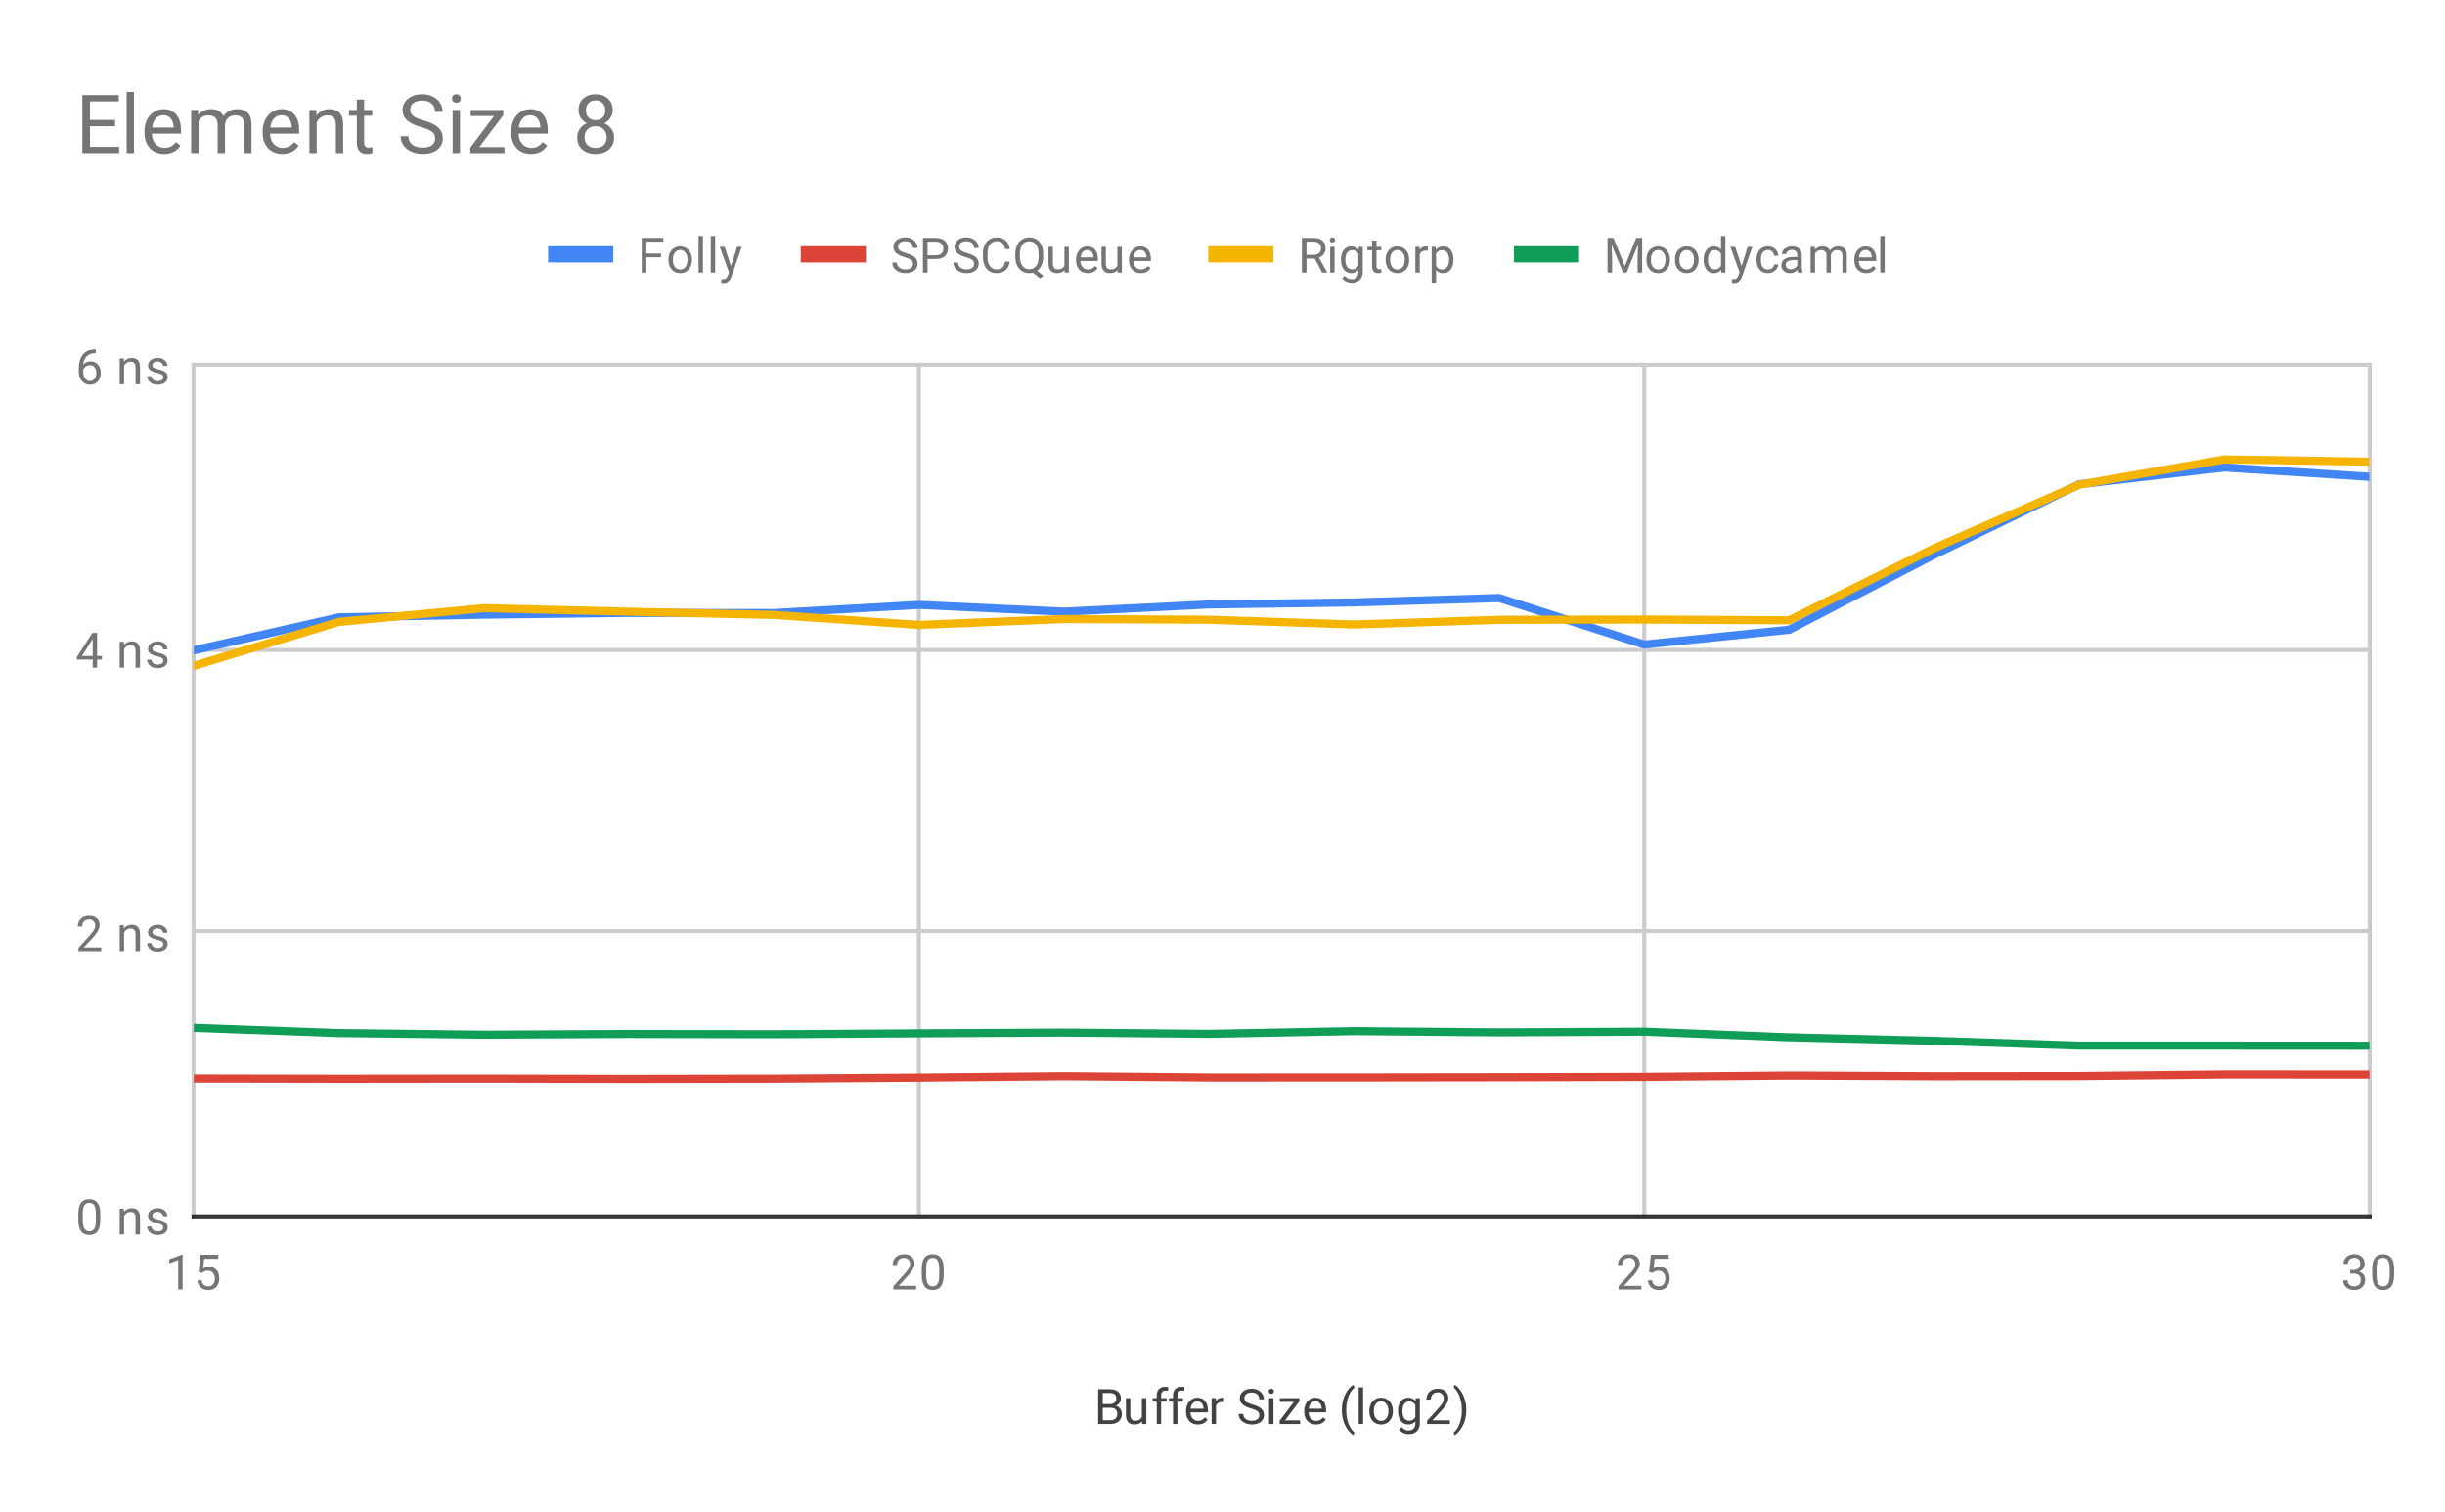 <svg version="1.1" viewBox="0.0 0.0 600.0 371.0" fill="none" stroke="none" stroke-linecap="square" stroke-miterlimit="10" width="600" height="371" xmlns:xlink="http://www.w3.org/1999/xlink" xmlns="http://www.w3.org/2000/svg"><path fill="#ffffff" d="M0 0L600.0 0L600.0 371.0L0 371.0L0 0Z" fill-rule="nonzero"/><path stroke="#cccccc" stroke-width="1.0" stroke-linecap="butt" d="M47.5 89.5L47.5 298.5" fill-rule="nonzero"/><path stroke="#cccccc" stroke-width="1.0" stroke-linecap="butt" d="M225.5 89.5L225.5 298.5" fill-rule="nonzero"/><path stroke="#cccccc" stroke-width="1.0" stroke-linecap="butt" d="M403.5 89.5L403.5 298.5" fill-rule="nonzero"/><path stroke="#cccccc" stroke-width="1.0" stroke-linecap="butt" d="M581.5 89.5L581.5 298.5" fill-rule="nonzero"/><path stroke="#333333" stroke-width="1.0" stroke-linecap="butt" d="M47.5 298.5L581.5 298.5" fill-rule="nonzero"/><path stroke="#cccccc" stroke-width="1.0" stroke-linecap="butt" d="M47.5 228.5L581.5 228.5" fill-rule="nonzero"/><path stroke="#cccccc" stroke-width="1.0" stroke-linecap="butt" d="M47.5 159.5L581.5 159.5" fill-rule="nonzero"/><path stroke="#cccccc" stroke-width="1.0" stroke-linecap="butt" d="M47.5 89.5L581.5 89.5" fill-rule="nonzero"/><clipPath id="id_0"><path d="M47.55 89.783L581.45 89.783L581.45 298.45L47.55 298.45L47.55 89.783Z" clip-rule="nonzero"/></clipPath><path stroke="#4285f4" stroke-width="2.0" stroke-linecap="butt" clip-path="url(#id_0)" d="M47.55 159.584L83.143 151.501L118.737 150.833L154.33 150.401L189.923 150.451L225.517 148.443L261.11 150.105L296.703 148.33L332.297 147.834L367.89 146.755L403.483 158.17L439.077 154.533L474.67 136.101L510.263 118.831L545.857 114.717L581.45 117.009" fill-rule="nonzero"/><path stroke="#db4437" stroke-width="2.0" stroke-linecap="butt" clip-path="url(#id_0)" d="M47.55 264.614L83.143 264.679L118.737 264.643L154.33 264.712L189.923 264.656L225.517 264.403L261.11 264.062L296.703 264.371L332.297 264.363L367.89 264.316L403.483 264.227L439.077 263.905L474.67 264.07L510.263 264.032L545.857 263.637L581.45 263.66" fill-rule="nonzero"/><path stroke="#f4b400" stroke-width="2.0" stroke-linecap="butt" clip-path="url(#id_0)" d="M47.55 163.387L83.143 152.619L118.737 149.245L154.33 150.115L189.923 150.898L225.517 153.36L261.11 151.908L296.703 152.077L332.297 153.253L367.89 152.098L403.483 152.037L439.077 152.213L474.67 134.513L510.263 118.94L545.857 112.738L581.45 113.296" fill-rule="nonzero"/><path stroke="#0f9d58" stroke-width="2.0" stroke-linecap="butt" clip-path="url(#id_0)" d="M47.55 252.195L83.143 253.485L118.737 253.889L154.33 253.708L189.923 253.776L225.517 253.55L261.11 253.363L296.703 253.679L332.297 253.008L367.89 253.314L403.483 253.141L439.077 254.534L474.67 255.406L510.263 256.591L545.857 256.589L581.45 256.611" fill-rule="nonzero"/><path fill="#000000" fill-opacity="0.0" clip-path="url(#id_0)" d="M50.55 159.584C50.55 161.241 49.207 162.584 47.55 162.584C45.893 162.584 44.55 161.241 44.55 159.584C44.55 157.927 45.893 156.584 47.55 156.584C49.207 156.584 50.55 157.927 50.55 159.584Z" fill-rule="nonzero"/><path fill="#000000" fill-opacity="0.0" clip-path="url(#id_0)" d="M86.143 151.501C86.143 153.158 84.8 154.501 83.143 154.501C81.486 154.501 80.143 153.158 80.143 151.501C80.143 149.845 81.486 148.501 83.143 148.501C84.8 148.501 86.143 149.845 86.143 151.501Z" fill-rule="nonzero"/><path fill="#000000" fill-opacity="0.0" clip-path="url(#id_0)" d="M121.737 150.833C121.737 152.49 120.394 153.833 118.737 153.833C117.08 153.833 115.737 152.49 115.737 150.833C115.737 149.176 117.08 147.833 118.737 147.833C120.394 147.833 121.737 149.176 121.737 150.833Z" fill-rule="nonzero"/><path fill="#000000" fill-opacity="0.0" clip-path="url(#id_0)" d="M157.33 150.401C157.33 152.058 155.987 153.401 154.33 153.401C152.673 153.401 151.33 152.058 151.33 150.401C151.33 148.744 152.673 147.401 154.33 147.401C155.987 147.401 157.33 148.744 157.33 150.401Z" fill-rule="nonzero"/><path fill="#000000" fill-opacity="0.0" clip-path="url(#id_0)" d="M192.923 150.451C192.923 152.108 191.58 153.451 189.923 153.451C188.266 153.451 186.923 152.108 186.923 150.451C186.923 148.794 188.266 147.451 189.923 147.451C191.58 147.451 192.923 148.794 192.923 150.451Z" fill-rule="nonzero"/><path fill="#000000" fill-opacity="0.0" clip-path="url(#id_0)" d="M228.517 148.443C228.517 150.1 227.174 151.443 225.517 151.443C223.86 151.443 222.517 150.1 222.517 148.443C222.517 146.786 223.86 145.443 225.517 145.443C227.174 145.443 228.517 146.786 228.517 148.443Z" fill-rule="nonzero"/><path fill="#000000" fill-opacity="0.0" clip-path="url(#id_0)" d="M264.11 150.105C264.11 151.762 262.767 153.105 261.11 153.105C259.453 153.105 258.11 151.762 258.11 150.105C258.11 148.449 259.453 147.105 261.11 147.105C262.767 147.105 264.11 148.449 264.11 150.105Z" fill-rule="nonzero"/><path fill="#000000" fill-opacity="0.0" clip-path="url(#id_0)" d="M299.703 148.33C299.703 149.987 298.36 151.33 296.703 151.33C295.046 151.33 293.703 149.987 293.703 148.33C293.703 146.673 295.046 145.33 296.703 145.33C298.36 145.33 299.703 146.673 299.703 148.33Z" fill-rule="nonzero"/><path fill="#000000" fill-opacity="0.0" clip-path="url(#id_0)" d="M335.297 147.834C335.297 149.491 333.954 150.834 332.297 150.834C330.64 150.834 329.297 149.491 329.297 147.834C329.297 146.177 330.64 144.834 332.297 144.834C333.954 144.834 335.297 146.177 335.297 147.834Z" fill-rule="nonzero"/><path fill="#000000" fill-opacity="0.0" clip-path="url(#id_0)" d="M370.89 146.755C370.89 148.412 369.547 149.755 367.89 149.755C366.233 149.755 364.89 148.412 364.89 146.755C364.89 145.098 366.233 143.755 367.89 143.755C369.547 143.755 370.89 145.098 370.89 146.755Z" fill-rule="nonzero"/><path fill="#000000" fill-opacity="0.0" clip-path="url(#id_0)" d="M406.483 158.17C406.483 159.827 405.14 161.17 403.483 161.17C401.826 161.17 400.483 159.827 400.483 158.17C400.483 156.513 401.826 155.17 403.483 155.17C405.14 155.17 406.483 156.513 406.483 158.17Z" fill-rule="nonzero"/><path fill="#000000" fill-opacity="0.0" clip-path="url(#id_0)" d="M442.077 154.533C442.077 156.19 440.734 157.533 439.077 157.533C437.42 157.533 436.077 156.19 436.077 154.533C436.077 152.876 437.42 151.533 439.077 151.533C440.734 151.533 442.077 152.876 442.077 154.533Z" fill-rule="nonzero"/><path fill="#000000" fill-opacity="0.0" clip-path="url(#id_0)" d="M477.67 136.101C477.67 137.758 476.327 139.101 474.67 139.101C473.013 139.101 471.67 137.758 471.67 136.101C471.67 134.444 473.013 133.101 474.67 133.101C476.327 133.101 477.67 134.444 477.67 136.101Z" fill-rule="nonzero"/><path fill="#000000" fill-opacity="0.0" clip-path="url(#id_0)" d="M513.263 118.831C513.263 120.488 511.92 121.831 510.263 121.831C508.606 121.831 507.263 120.488 507.263 118.831C507.263 117.174 508.606 115.831 510.263 115.831C511.92 115.831 513.263 117.174 513.263 118.831Z" fill-rule="nonzero"/><path fill="#000000" fill-opacity="0.0" clip-path="url(#id_0)" d="M548.857 114.717C548.857 116.374 547.514 117.717 545.857 117.717C544.2 117.717 542.857 116.374 542.857 114.717C542.857 113.06 544.2 111.717 545.857 111.717C547.514 111.717 548.857 113.06 548.857 114.717Z" fill-rule="nonzero"/><path fill="#000000" fill-opacity="0.0" clip-path="url(#id_0)" d="M584.45 117.009C584.45 118.666 583.107 120.009 581.45 120.009C579.793 120.009 578.45 118.666 578.45 117.009C578.45 115.353 579.793 114.009 581.45 114.009C583.107 114.009 584.45 115.353 584.45 117.009Z" fill-rule="nonzero"/><path fill="#000000" fill-opacity="0.0" clip-path="url(#id_0)" d="M50.55 264.614C50.55 266.271 49.207 267.614 47.55 267.614C45.893 267.614 44.55 266.271 44.55 264.614C44.55 262.957 45.893 261.614 47.55 261.614C49.207 261.614 50.55 262.957 50.55 264.614Z" fill-rule="nonzero"/><path fill="#000000" fill-opacity="0.0" clip-path="url(#id_0)" d="M86.143 264.679C86.143 266.336 84.8 267.679 83.143 267.679C81.486 267.679 80.143 266.336 80.143 264.679C80.143 263.022 81.486 261.679 83.143 261.679C84.8 261.679 86.143 263.022 86.143 264.679Z" fill-rule="nonzero"/><path fill="#000000" fill-opacity="0.0" clip-path="url(#id_0)" d="M121.737 264.643C121.737 266.3 120.394 267.643 118.737 267.643C117.08 267.643 115.737 266.3 115.737 264.643C115.737 262.986 117.08 261.643 118.737 261.643C120.394 261.643 121.737 262.986 121.737 264.643Z" fill-rule="nonzero"/><path fill="#000000" fill-opacity="0.0" clip-path="url(#id_0)" d="M157.33 264.712C157.33 266.369 155.987 267.712 154.33 267.712C152.673 267.712 151.33 266.369 151.33 264.712C151.33 263.055 152.673 261.712 154.33 261.712C155.987 261.712 157.33 263.055 157.33 264.712Z" fill-rule="nonzero"/><path fill="#000000" fill-opacity="0.0" clip-path="url(#id_0)" d="M192.923 264.656C192.923 266.313 191.58 267.656 189.923 267.656C188.266 267.656 186.923 266.313 186.923 264.656C186.923 263 188.266 261.656 189.923 261.656C191.58 261.656 192.923 263 192.923 264.656Z" fill-rule="nonzero"/><path fill="#000000" fill-opacity="0.0" clip-path="url(#id_0)" d="M228.517 264.403C228.517 266.06 227.174 267.403 225.517 267.403C223.86 267.403 222.517 266.06 222.517 264.403C222.517 262.746 223.86 261.403 225.517 261.403C227.174 261.403 228.517 262.746 228.517 264.403Z" fill-rule="nonzero"/><path fill="#000000" fill-opacity="0.0" clip-path="url(#id_0)" d="M264.11 264.062C264.11 265.719 262.767 267.062 261.11 267.062C259.453 267.062 258.11 265.719 258.11 264.062C258.11 262.405 259.453 261.062 261.11 261.062C262.767 261.062 264.11 262.405 264.11 264.062Z" fill-rule="nonzero"/><path fill="#000000" fill-opacity="0.0" clip-path="url(#id_0)" d="M299.703 264.371C299.703 266.028 298.36 267.371 296.703 267.371C295.046 267.371 293.703 266.028 293.703 264.371C293.703 262.714 295.046 261.371 296.703 261.371C298.36 261.371 299.703 262.714 299.703 264.371Z" fill-rule="nonzero"/><path fill="#000000" fill-opacity="0.0" clip-path="url(#id_0)" d="M335.297 264.363C335.297 266.02 333.954 267.363 332.297 267.363C330.64 267.363 329.297 266.02 329.297 264.363C329.297 262.707 330.64 261.363 332.297 261.363C333.954 261.363 335.297 262.707 335.297 264.363Z" fill-rule="nonzero"/><path fill="#000000" fill-opacity="0.0" clip-path="url(#id_0)" d="M370.89 264.316C370.89 265.972 369.547 267.316 367.89 267.316C366.233 267.316 364.89 265.972 364.89 264.316C364.89 262.659 366.233 261.316 367.89 261.316C369.547 261.316 370.89 262.659 370.89 264.316Z" fill-rule="nonzero"/><path fill="#000000" fill-opacity="0.0" clip-path="url(#id_0)" d="M406.483 264.227C406.483 265.884 405.14 267.227 403.483 267.227C401.826 267.227 400.483 265.884 400.483 264.227C400.483 262.57 401.826 261.227 403.483 261.227C405.14 261.227 406.483 262.57 406.483 264.227Z" fill-rule="nonzero"/><path fill="#000000" fill-opacity="0.0" clip-path="url(#id_0)" d="M442.077 263.905C442.077 265.562 440.734 266.905 439.077 266.905C437.42 266.905 436.077 265.562 436.077 263.905C436.077 262.248 437.42 260.905 439.077 260.905C440.734 260.905 442.077 262.248 442.077 263.905Z" fill-rule="nonzero"/><path fill="#000000" fill-opacity="0.0" clip-path="url(#id_0)" d="M477.67 264.07C477.67 265.727 476.327 267.07 474.67 267.07C473.013 267.07 471.67 265.727 471.67 264.07C471.67 262.413 473.013 261.07 474.67 261.07C476.327 261.07 477.67 262.413 477.67 264.07Z" fill-rule="nonzero"/><path fill="#000000" fill-opacity="0.0" clip-path="url(#id_0)" d="M513.263 264.032C513.263 265.689 511.92 267.032 510.263 267.032C508.606 267.032 507.263 265.689 507.263 264.032C507.263 262.375 508.606 261.032 510.263 261.032C511.92 261.032 513.263 262.375 513.263 264.032Z" fill-rule="nonzero"/><path fill="#000000" fill-opacity="0.0" clip-path="url(#id_0)" d="M548.857 263.637C548.857 265.294 547.514 266.637 545.857 266.637C544.2 266.637 542.857 265.294 542.857 263.637C542.857 261.981 544.2 260.637 545.857 260.637C547.514 260.637 548.857 261.981 548.857 263.637Z" fill-rule="nonzero"/><path fill="#000000" fill-opacity="0.0" clip-path="url(#id_0)" d="M584.45 263.66C584.45 265.317 583.107 266.66 581.45 266.66C579.793 266.66 578.45 265.317 578.45 263.66C578.45 262.003 579.793 260.66 581.45 260.66C583.107 260.66 584.45 262.003 584.45 263.66Z" fill-rule="nonzero"/><path fill="#000000" fill-opacity="0.0" clip-path="url(#id_0)" d="M50.55 163.387C50.55 165.044 49.207 166.387 47.55 166.387C45.893 166.387 44.55 165.044 44.55 163.387C44.55 161.731 45.893 160.387 47.55 160.387C49.207 160.387 50.55 161.731 50.55 163.387Z" fill-rule="nonzero"/><path fill="#000000" fill-opacity="0.0" clip-path="url(#id_0)" d="M86.143 152.619C86.143 154.276 84.8 155.619 83.143 155.619C81.486 155.619 80.143 154.276 80.143 152.619C80.143 150.963 81.486 149.619 83.143 149.619C84.8 149.619 86.143 150.963 86.143 152.619Z" fill-rule="nonzero"/><path fill="#000000" fill-opacity="0.0" clip-path="url(#id_0)" d="M121.737 149.245C121.737 150.902 120.394 152.245 118.737 152.245C117.08 152.245 115.737 150.902 115.737 149.245C115.737 147.588 117.08 146.245 118.737 146.245C120.394 146.245 121.737 147.588 121.737 149.245Z" fill-rule="nonzero"/><path fill="#000000" fill-opacity="0.0" clip-path="url(#id_0)" d="M157.33 150.115C157.33 151.772 155.987 153.115 154.33 153.115C152.673 153.115 151.33 151.772 151.33 150.115C151.33 148.458 152.673 147.115 154.33 147.115C155.987 147.115 157.33 148.458 157.33 150.115Z" fill-rule="nonzero"/><path fill="#000000" fill-opacity="0.0" clip-path="url(#id_0)" d="M192.923 150.898C192.923 152.555 191.58 153.898 189.923 153.898C188.266 153.898 186.923 152.555 186.923 150.898C186.923 149.241 188.266 147.898 189.923 147.898C191.58 147.898 192.923 149.241 192.923 150.898Z" fill-rule="nonzero"/><path fill="#000000" fill-opacity="0.0" clip-path="url(#id_0)" d="M228.517 153.36C228.517 155.017 227.174 156.36 225.517 156.36C223.86 156.36 222.517 155.017 222.517 153.36C222.517 151.703 223.86 150.36 225.517 150.36C227.174 150.36 228.517 151.703 228.517 153.36Z" fill-rule="nonzero"/><path fill="#000000" fill-opacity="0.0" clip-path="url(#id_0)" d="M264.11 151.908C264.11 153.565 262.767 154.908 261.11 154.908C259.453 154.908 258.11 153.565 258.11 151.908C258.11 150.251 259.453 148.908 261.11 148.908C262.767 148.908 264.11 150.251 264.11 151.908Z" fill-rule="nonzero"/><path fill="#000000" fill-opacity="0.0" clip-path="url(#id_0)" d="M299.703 152.077C299.703 153.733 298.36 155.077 296.703 155.077C295.046 155.077 293.703 153.733 293.703 152.077C293.703 150.42 295.046 149.077 296.703 149.077C298.36 149.077 299.703 150.42 299.703 152.077Z" fill-rule="nonzero"/><path fill="#000000" fill-opacity="0.0" clip-path="url(#id_0)" d="M335.297 153.253C335.297 154.91 333.954 156.253 332.297 156.253C330.64 156.253 329.297 154.91 329.297 153.253C329.297 151.597 330.64 150.253 332.297 150.253C333.954 150.253 335.297 151.597 335.297 153.253Z" fill-rule="nonzero"/><path fill="#000000" fill-opacity="0.0" clip-path="url(#id_0)" d="M370.89 152.098C370.89 153.755 369.547 155.098 367.89 155.098C366.233 155.098 364.89 153.755 364.89 152.098C364.89 150.441 366.233 149.098 367.89 149.098C369.547 149.098 370.89 150.441 370.89 152.098Z" fill-rule="nonzero"/><path fill="#000000" fill-opacity="0.0" clip-path="url(#id_0)" d="M406.483 152.037C406.483 153.693 405.14 155.037 403.483 155.037C401.826 155.037 400.483 153.693 400.483 152.037C400.483 150.38 401.826 149.037 403.483 149.037C405.14 149.037 406.483 150.38 406.483 152.037Z" fill-rule="nonzero"/><path fill="#000000" fill-opacity="0.0" clip-path="url(#id_0)" d="M442.077 152.213C442.077 153.87 440.734 155.213 439.077 155.213C437.42 155.213 436.077 153.87 436.077 152.213C436.077 150.556 437.42 149.213 439.077 149.213C440.734 149.213 442.077 150.556 442.077 152.213Z" fill-rule="nonzero"/><path fill="#000000" fill-opacity="0.0" clip-path="url(#id_0)" d="M477.67 134.513C477.67 136.17 476.327 137.513 474.67 137.513C473.013 137.513 471.67 136.17 471.67 134.513C471.67 132.857 473.013 131.513 474.67 131.513C476.327 131.513 477.67 132.857 477.67 134.513Z" fill-rule="nonzero"/><path fill="#000000" fill-opacity="0.0" clip-path="url(#id_0)" d="M513.263 118.94C513.263 120.596 511.92 121.94 510.263 121.94C508.606 121.94 507.263 120.596 507.263 118.94C507.263 117.283 508.606 115.94 510.263 115.94C511.92 115.94 513.263 117.283 513.263 118.94Z" fill-rule="nonzero"/><path fill="#000000" fill-opacity="0.0" clip-path="url(#id_0)" d="M548.857 112.738C548.857 114.395 547.514 115.738 545.857 115.738C544.2 115.738 542.857 114.395 542.857 112.738C542.857 111.081 544.2 109.738 545.857 109.738C547.514 109.738 548.857 111.081 548.857 112.738Z" fill-rule="nonzero"/><path fill="#000000" fill-opacity="0.0" clip-path="url(#id_0)" d="M584.45 113.296C584.45 114.953 583.107 116.296 581.45 116.296C579.793 116.296 578.45 114.953 578.45 113.296C578.45 111.639 579.793 110.296 581.45 110.296C583.107 110.296 584.45 111.639 584.45 113.296Z" fill-rule="nonzero"/><path fill="#000000" fill-opacity="0.0" clip-path="url(#id_0)" d="M50.55 252.195C50.55 253.851 49.207 255.195 47.55 255.195C45.893 255.195 44.55 253.851 44.55 252.195C44.55 250.538 45.893 249.195 47.55 249.195C49.207 249.195 50.55 250.538 50.55 252.195Z" fill-rule="nonzero"/><path fill="#000000" fill-opacity="0.0" clip-path="url(#id_0)" d="M86.143 253.485C86.143 255.142 84.8 256.485 83.143 256.485C81.486 256.485 80.143 255.142 80.143 253.485C80.143 251.829 81.486 250.485 83.143 250.485C84.8 250.485 86.143 251.829 86.143 253.485Z" fill-rule="nonzero"/><path fill="#000000" fill-opacity="0.0" clip-path="url(#id_0)" d="M121.737 253.889C121.737 255.545 120.394 256.889 118.737 256.889C117.08 256.889 115.737 255.545 115.737 253.889C115.737 252.232 117.08 250.889 118.737 250.889C120.394 250.889 121.737 252.232 121.737 253.889Z" fill-rule="nonzero"/><path fill="#000000" fill-opacity="0.0" clip-path="url(#id_0)" d="M157.33 253.708C157.33 255.365 155.987 256.708 154.33 256.708C152.673 256.708 151.33 255.365 151.33 253.708C151.33 252.051 152.673 250.708 154.33 250.708C155.987 250.708 157.33 252.051 157.33 253.708Z" fill-rule="nonzero"/><path fill="#000000" fill-opacity="0.0" clip-path="url(#id_0)" d="M192.923 253.776C192.923 255.432 191.58 256.776 189.923 256.776C188.266 256.776 186.923 255.432 186.923 253.776C186.923 252.119 188.266 250.776 189.923 250.776C191.58 250.776 192.923 252.119 192.923 253.776Z" fill-rule="nonzero"/><path fill="#000000" fill-opacity="0.0" clip-path="url(#id_0)" d="M228.517 253.55C228.517 255.207 227.174 256.55 225.517 256.55C223.86 256.55 222.517 255.207 222.517 253.55C222.517 251.893 223.86 250.55 225.517 250.55C227.174 250.55 228.517 251.893 228.517 253.55Z" fill-rule="nonzero"/><path fill="#000000" fill-opacity="0.0" clip-path="url(#id_0)" d="M264.11 253.363C264.11 255.02 262.767 256.363 261.11 256.363C259.453 256.363 258.11 255.02 258.11 253.363C258.11 251.707 259.453 250.363 261.11 250.363C262.767 250.363 264.11 251.707 264.11 253.363Z" fill-rule="nonzero"/><path fill="#000000" fill-opacity="0.0" clip-path="url(#id_0)" d="M299.703 253.679C299.703 255.336 298.36 256.679 296.703 256.679C295.046 256.679 293.703 255.336 293.703 253.679C293.703 252.022 295.046 250.679 296.703 250.679C298.36 250.679 299.703 252.022 299.703 253.679Z" fill-rule="nonzero"/><path fill="#000000" fill-opacity="0.0" clip-path="url(#id_0)" d="M335.297 253.008C335.297 254.665 333.954 256.008 332.297 256.008C330.64 256.008 329.297 254.665 329.297 253.008C329.297 251.351 330.64 250.008 332.297 250.008C333.954 250.008 335.297 251.351 335.297 253.008Z" fill-rule="nonzero"/><path fill="#000000" fill-opacity="0.0" clip-path="url(#id_0)" d="M370.89 253.314C370.89 254.971 369.547 256.314 367.89 256.314C366.233 256.314 364.89 254.971 364.89 253.314C364.89 251.657 366.233 250.314 367.89 250.314C369.547 250.314 370.89 251.657 370.89 253.314Z" fill-rule="nonzero"/><path fill="#000000" fill-opacity="0.0" clip-path="url(#id_0)" d="M406.483 253.141C406.483 254.798 405.14 256.141 403.483 256.141C401.826 256.141 400.483 254.798 400.483 253.141C400.483 251.484 401.826 250.141 403.483 250.141C405.14 250.141 406.483 251.484 406.483 253.141Z" fill-rule="nonzero"/><path fill="#000000" fill-opacity="0.0" clip-path="url(#id_0)" d="M442.077 254.534C442.077 256.191 440.734 257.534 439.077 257.534C437.42 257.534 436.077 256.191 436.077 254.534C436.077 252.877 437.42 251.534 439.077 251.534C440.734 251.534 442.077 252.877 442.077 254.534Z" fill-rule="nonzero"/><path fill="#000000" fill-opacity="0.0" clip-path="url(#id_0)" d="M477.67 255.406C477.67 257.062 476.327 258.406 474.67 258.406C473.013 258.406 471.67 257.062 471.67 255.406C471.67 253.749 473.013 252.406 474.67 252.406C476.327 252.406 477.67 253.749 477.67 255.406Z" fill-rule="nonzero"/><path fill="#000000" fill-opacity="0.0" clip-path="url(#id_0)" d="M513.263 256.591C513.263 258.248 511.92 259.591 510.263 259.591C508.606 259.591 507.263 258.248 507.263 256.591C507.263 254.934 508.606 253.591 510.263 253.591C511.92 253.591 513.263 254.934 513.263 256.591Z" fill-rule="nonzero"/><path fill="#000000" fill-opacity="0.0" clip-path="url(#id_0)" d="M548.857 256.589C548.857 258.246 547.514 259.589 545.857 259.589C544.2 259.589 542.857 258.246 542.857 256.589C542.857 254.933 544.2 253.589 545.857 253.589C547.514 253.589 548.857 254.933 548.857 256.589Z" fill-rule="nonzero"/><path fill="#000000" fill-opacity="0.0" clip-path="url(#id_0)" d="M584.45 256.611C584.45 258.268 583.107 259.611 581.45 259.611C579.793 259.611 578.45 258.268 578.45 256.611C578.45 254.954 579.793 253.611 581.45 253.611C583.107 253.611 584.45 254.954 584.45 256.611Z" fill-rule="nonzero"/><path fill="#424242" d="M269.484 349.45L269.484 340.919L272.281 340.919Q273.672 340.919 274.359 341.497Q275.062 342.059 275.062 343.184Q275.062 343.794 274.719 344.262Q274.391 344.716 273.797 344.966Q274.5 345.153 274.891 345.7Q275.297 346.231 275.297 346.981Q275.297 348.137 274.547 348.794Q273.812 349.45 272.453 349.45L269.484 349.45ZM270.609 345.466L270.609 348.528L272.469 348.528Q273.266 348.528 273.719 348.122Q274.172 347.716 274.172 346.997Q274.172 345.466 272.484 345.466L270.609 345.466ZM270.609 344.559L272.312 344.559Q273.047 344.559 273.484 344.2Q273.938 343.825 273.938 343.184Q273.938 342.481 273.531 342.169Q273.125 341.841 272.281 341.841L270.609 341.841L270.609 344.559ZM280.234 348.825Q279.609 349.575 278.375 349.575Q277.359 349.575 276.828 348.981Q276.297 348.387 276.297 347.231L276.297 343.106L277.375 343.106L277.375 347.2Q277.375 348.653 278.547 348.653Q279.797 348.653 280.203 347.716L280.203 343.106L281.297 343.106L281.297 349.45L280.266 349.45L280.234 348.825ZM283.859 349.45L283.859 343.95L282.859 343.95L282.859 343.106L283.859 343.106L283.859 342.466Q283.859 341.434 284.391 340.887Q284.938 340.325 285.938 340.325Q286.312 340.325 286.688 340.419L286.625 341.309Q286.344 341.247 286.047 341.247Q285.516 341.247 285.219 341.559Q284.938 341.872 284.938 342.434L284.938 343.106L286.297 343.106L286.297 343.95L284.938 343.95L284.938 349.45L283.859 349.45ZM287.859 349.45L287.859 343.95L286.859 343.95L286.859 343.106L287.859 343.106L287.859 342.466Q287.859 341.434 288.391 340.887Q288.938 340.325 289.938 340.325Q290.312 340.325 290.688 340.419L290.625 341.309Q290.344 341.247 290.047 341.247Q289.516 341.247 289.219 341.559Q288.938 341.872 288.938 342.434L288.938 343.106L290.297 343.106L290.297 343.95L288.938 343.95L288.938 349.45L287.859 349.45ZM293.953 349.575Q292.656 349.575 291.844 348.731Q291.047 347.872 291.047 346.45L291.047 346.262Q291.047 345.309 291.406 344.575Q291.766 343.825 292.406 343.419Q293.062 342.997 293.812 342.997Q295.047 342.997 295.734 343.809Q296.422 344.622 296.422 346.137L296.422 346.591L292.125 346.591Q292.156 347.528 292.672 348.106Q293.203 348.684 294.016 348.684Q294.578 348.684 294.969 348.45Q295.375 348.216 295.688 347.825L296.344 348.341Q295.547 349.575 293.953 349.575ZM293.812 343.887Q293.156 343.887 292.703 344.372Q292.266 344.841 292.172 345.7L295.344 345.7L295.344 345.622Q295.297 344.794 294.891 344.341Q294.5 343.887 293.812 343.887ZM300.391 344.075Q300.141 344.044 299.859 344.044Q298.781 344.044 298.406 344.95L298.406 349.45L297.328 349.45L297.328 343.106L298.375 343.106L298.391 343.841Q298.922 342.997 299.906 342.997Q300.219 342.997 300.391 343.075L300.391 344.075ZM307.0 345.653Q305.562 345.231 304.891 344.622Q304.234 344.012 304.234 343.122Q304.234 342.122 305.031 341.466Q305.844 340.794 307.141 340.794Q308.016 340.794 308.703 341.137Q309.391 341.481 309.766 342.075Q310.156 342.669 310.156 343.387L309.016 343.387Q309.016 342.606 308.516 342.169Q308.031 341.731 307.141 341.731Q306.312 341.731 305.844 342.106Q305.375 342.466 305.375 343.106Q305.375 343.637 305.812 343.997Q306.266 344.356 307.328 344.653Q308.391 344.95 308.984 345.309Q309.594 345.669 309.875 346.153Q310.172 346.637 310.172 347.278Q310.172 348.325 309.359 348.95Q308.547 349.575 307.203 349.575Q306.312 349.575 305.547 349.231Q304.797 348.887 304.375 348.309Q303.969 347.716 303.969 346.981L305.094 346.981Q305.094 347.747 305.672 348.2Q306.25 348.653 307.203 348.653Q308.094 348.653 308.562 348.294Q309.031 347.919 309.031 347.294Q309.031 346.669 308.594 346.325Q308.156 345.981 307.0 345.653ZM312.5 349.45L311.422 349.45L311.422 343.106L312.5 343.106L312.5 349.45ZM311.328 341.434Q311.328 341.169 311.484 340.981Q311.656 340.794 311.969 340.794Q312.281 340.794 312.438 340.981Q312.609 341.169 312.609 341.434Q312.609 341.684 312.438 341.872Q312.281 342.044 311.969 342.044Q311.656 342.044 311.484 341.872Q311.328 341.684 311.328 341.434ZM315.344 348.559L319.047 348.559L319.047 349.45L314.016 349.45L314.016 348.653L317.516 344.012L314.062 344.012L314.062 343.106L318.875 343.106L318.875 343.872L315.344 348.559ZM322.953 349.575Q321.656 349.575 320.844 348.731Q320.047 347.872 320.047 346.45L320.047 346.262Q320.047 345.309 320.406 344.575Q320.766 343.825 321.406 343.419Q322.062 342.997 322.812 342.997Q324.047 342.997 324.734 343.809Q325.422 344.622 325.422 346.137L325.422 346.591L321.125 346.591Q321.156 347.528 321.672 348.106Q322.203 348.684 323.016 348.684Q323.578 348.684 323.969 348.45Q324.375 348.216 324.688 347.825L325.344 348.341Q324.547 349.575 322.953 349.575ZM322.812 343.887Q322.156 343.887 321.703 344.372Q321.266 344.841 321.172 345.7L324.344 345.7L324.344 345.622Q324.297 344.794 323.891 344.341Q323.5 343.887 322.812 343.887ZM329.281 345.981Q329.281 344.669 329.625 343.45Q329.984 342.231 330.688 341.231Q331.391 340.231 332.156 339.825L332.375 340.544Q331.516 341.2 330.969 342.544Q330.422 343.887 330.375 345.559L330.359 346.059Q330.359 348.325 331.188 349.981Q331.688 350.981 332.375 351.544L332.156 352.2Q331.375 351.778 330.656 350.747Q329.281 348.762 329.281 345.981ZM334.5 349.45L333.422 349.45L333.422 340.45L334.5 340.45L334.5 349.45ZM336.031 346.216Q336.031 345.294 336.391 344.544Q336.766 343.794 337.422 343.403Q338.078 342.997 338.906 342.997Q340.203 342.997 341.0 343.887Q341.812 344.778 341.812 346.278L341.812 346.356Q341.812 347.278 341.453 348.012Q341.094 348.747 340.438 349.169Q339.781 349.575 338.922 349.575Q337.641 349.575 336.828 348.684Q336.031 347.778 336.031 346.294L336.031 346.216ZM337.125 346.356Q337.125 347.403 337.609 348.044Q338.109 348.684 338.922 348.684Q339.75 348.684 340.234 348.044Q340.719 347.387 340.719 346.216Q340.719 345.184 340.219 344.544Q339.734 343.887 338.906 343.887Q338.109 343.887 337.609 344.528Q337.125 345.153 337.125 346.356ZM343.062 346.231Q343.062 344.747 343.75 343.872Q344.438 342.997 345.562 342.997Q346.719 342.997 347.375 343.809L347.422 343.106L348.422 343.106L348.422 349.294Q348.422 350.528 347.688 351.231Q346.953 351.95 345.734 351.95Q345.047 351.95 344.391 351.653Q343.734 351.356 343.391 350.856L343.953 350.2Q344.641 351.059 345.656 351.059Q346.438 351.059 346.875 350.606Q347.328 350.169 347.328 349.356L347.328 348.809Q346.672 349.575 345.547 349.575Q344.438 349.575 343.75 348.684Q343.062 347.778 343.062 346.231ZM344.156 346.356Q344.156 347.419 344.594 348.044Q345.031 348.653 345.828 348.653Q346.844 348.653 347.328 347.716L347.328 344.825Q346.828 343.919 345.828 343.919Q345.047 343.919 344.594 344.528Q344.156 345.137 344.156 346.356ZM355.797 349.45L350.203 349.45L350.203 348.669L353.156 345.387Q353.812 344.637 354.062 344.184Q354.312 343.716 354.312 343.216Q354.312 342.544 353.906 342.122Q353.516 341.684 352.828 341.684Q352.031 341.684 351.578 342.153Q351.125 342.606 351.125 343.434L350.047 343.434Q350.047 342.247 350.797 341.528Q351.562 340.794 352.828 340.794Q354.031 340.794 354.719 341.419Q355.406 342.044 355.406 343.091Q355.406 344.341 353.797 346.091L351.516 348.559L355.797 348.559L355.797 349.45ZM359.828 346.044Q359.828 347.356 359.484 348.559Q359.141 349.747 358.422 350.762Q357.719 351.778 356.953 352.2L356.719 351.544Q357.625 350.856 358.172 349.403Q358.719 347.934 358.734 346.169L358.734 345.981Q358.734 344.747 358.469 343.684Q358.219 342.622 357.75 341.794Q357.297 340.95 356.719 340.481L356.953 339.825Q357.719 340.247 358.422 341.247Q359.125 342.247 359.469 343.466Q359.828 344.669 359.828 346.044Z" fill-rule="nonzero"/><path fill="#757575" d="M24.613 299.309Q24.613 301.216 23.956 302.153Q23.316 303.075 21.925 303.075Q20.566 303.075 19.909 302.169Q19.253 301.262 19.222 299.45L19.222 298.012Q19.222 296.122 19.863 295.216Q20.519 294.294 21.909 294.294Q23.284 294.294 23.941 295.184Q24.597 296.059 24.613 297.903L24.613 299.309ZM23.519 297.825Q23.519 296.45 23.128 295.825Q22.753 295.184 21.909 295.184Q21.081 295.184 20.691 295.825Q20.316 296.45 20.316 297.747L20.316 299.481Q20.316 300.856 20.706 301.528Q21.113 302.184 21.925 302.184Q22.722 302.184 23.113 301.559Q23.503 300.934 23.519 299.606L23.519 297.825ZM30.394 296.606L30.425 297.403Q31.159 296.497 32.331 296.497Q34.347 296.497 34.362 298.762L34.362 302.95L33.269 302.95L33.269 298.747Q33.269 298.075 32.956 297.747Q32.659 297.419 32.003 297.419Q31.472 297.419 31.066 297.7Q30.675 297.981 30.456 298.434L30.456 302.95L29.378 302.95L29.378 296.606L30.394 296.606ZM40.066 301.262Q40.066 300.825 39.722 300.591Q39.394 300.341 38.566 300.169Q37.753 299.997 37.269 299.747Q36.784 299.497 36.55 299.169Q36.331 298.825 36.331 298.356Q36.331 297.575 36.987 297.044Q37.644 296.497 38.675 296.497Q39.753 296.497 40.409 297.059Q41.081 297.606 41.081 298.466L40.003 298.466Q40.003 298.028 39.612 297.716Q39.237 297.387 38.675 297.387Q38.081 297.387 37.737 297.653Q37.409 297.903 37.409 298.309Q37.409 298.7 37.722 298.903Q38.034 299.106 38.847 299.294Q39.659 299.466 40.159 299.716Q40.659 299.966 40.894 300.325Q41.144 300.684 41.144 301.184Q41.144 302.044 40.456 302.559Q39.784 303.075 38.706 303.075Q37.941 303.075 37.347 302.809Q36.769 302.528 36.441 302.044Q36.112 301.559 36.112 300.997L37.191 300.997Q37.222 301.544 37.628 301.872Q38.034 302.184 38.706 302.184Q39.316 302.184 39.691 301.934Q40.066 301.684 40.066 301.262Z" fill-rule="nonzero"/><path fill="#757575" d="M24.847 233.394L19.253 233.394L19.253 232.613L22.206 229.332Q22.863 228.582 23.113 228.129Q23.363 227.66 23.363 227.16Q23.363 226.488 22.956 226.066Q22.566 225.629 21.878 225.629Q21.081 225.629 20.628 226.098Q20.175 226.551 20.175 227.379L19.097 227.379Q19.097 226.191 19.847 225.473Q20.613 224.738 21.878 224.738Q23.081 224.738 23.769 225.363Q24.456 225.988 24.456 227.035Q24.456 228.285 22.847 230.035L20.566 232.504L24.847 232.504L24.847 233.394ZM30.394 227.051L30.425 227.848Q31.159 226.941 32.331 226.941Q34.347 226.941 34.362 229.207L34.362 233.394L33.269 233.394L33.269 229.191Q33.269 228.519 32.956 228.191Q32.659 227.863 32.003 227.863Q31.472 227.863 31.066 228.144Q30.675 228.426 30.456 228.879L30.456 233.394L29.378 233.394L29.378 227.051L30.394 227.051ZM40.066 231.707Q40.066 231.269 39.722 231.035Q39.394 230.785 38.566 230.613Q37.753 230.441 37.269 230.191Q36.784 229.941 36.55 229.613Q36.331 229.269 36.331 228.801Q36.331 228.019 36.987 227.488Q37.644 226.941 38.675 226.941Q39.753 226.941 40.409 227.504Q41.081 228.051 41.081 228.91L40.003 228.91Q40.003 228.473 39.612 228.16Q39.237 227.832 38.675 227.832Q38.081 227.832 37.737 228.098Q37.409 228.348 37.409 228.754Q37.409 229.144 37.722 229.348Q38.034 229.551 38.847 229.738Q39.659 229.91 40.159 230.16Q40.659 230.41 40.894 230.769Q41.144 231.129 41.144 231.629Q41.144 232.488 40.456 233.004Q39.784 233.519 38.706 233.519Q37.941 233.519 37.347 233.254Q36.769 232.973 36.441 232.488Q36.112 232.004 36.112 231.441L37.191 231.441Q37.222 231.988 37.628 232.316Q38.034 232.629 38.706 232.629Q39.316 232.629 39.691 232.379Q40.066 232.129 40.066 231.707Z" fill-rule="nonzero"/><path fill="#757575" d="M23.831 160.98L25.019 160.98L25.019 161.855L23.831 161.855L23.831 163.839L22.753 163.839L22.753 161.855L18.863 161.855L18.863 161.214L22.675 155.308L23.831 155.308L23.831 160.98ZM20.097 160.98L22.753 160.98L22.753 156.792L22.613 157.026L20.097 160.98ZM30.394 157.495L30.425 158.292Q31.159 157.386 32.331 157.386Q34.347 157.386 34.362 159.651L34.362 163.839L33.269 163.839L33.269 159.636Q33.269 158.964 32.956 158.636Q32.659 158.308 32.003 158.308Q31.472 158.308 31.066 158.589Q30.675 158.87 30.456 159.323L30.456 163.839L29.378 163.839L29.378 157.495L30.394 157.495ZM40.066 162.151Q40.066 161.714 39.722 161.48Q39.394 161.23 38.566 161.058Q37.753 160.886 37.269 160.636Q36.784 160.386 36.55 160.058Q36.331 159.714 36.331 159.245Q36.331 158.464 36.987 157.933Q37.644 157.386 38.675 157.386Q39.753 157.386 40.409 157.948Q41.081 158.495 41.081 159.355L40.003 159.355Q40.003 158.917 39.612 158.605Q39.237 158.276 38.675 158.276Q38.081 158.276 37.737 158.542Q37.409 158.792 37.409 159.198Q37.409 159.589 37.722 159.792Q38.034 159.995 38.847 160.183Q39.659 160.355 40.159 160.605Q40.659 160.855 40.894 161.214Q41.144 161.573 41.144 162.073Q41.144 162.933 40.456 163.448Q39.784 163.964 38.706 163.964Q37.941 163.964 37.347 163.698Q36.769 163.417 36.441 162.933Q36.112 162.448 36.112 161.886L37.191 161.886Q37.222 162.433 37.628 162.761Q38.034 163.073 38.706 163.073Q39.316 163.073 39.691 162.823Q40.066 162.573 40.066 162.151Z" fill-rule="nonzero"/><path fill="#757575" d="M23.519 85.752L23.519 86.658L23.316 86.658Q22.05 86.69 21.3 87.424Q20.55 88.143 20.425 89.455Q21.113 88.69 22.269 88.69Q23.378 88.69 24.05 89.471Q24.722 90.252 24.722 91.502Q24.722 92.815 24.003 93.611Q23.284 94.408 22.066 94.408Q20.847 94.408 20.081 93.471Q19.331 92.518 19.331 91.033L19.331 90.627Q19.331 88.268 20.331 87.018Q21.331 85.768 23.316 85.752L23.519 85.752ZM22.097 89.596Q21.534 89.596 21.066 89.924Q20.597 90.252 20.409 90.768L20.409 91.158Q20.409 92.221 20.878 92.861Q21.363 93.502 22.066 93.502Q22.8 93.502 23.222 92.971Q23.644 92.424 23.644 91.549Q23.644 90.674 23.222 90.143Q22.8 89.596 22.097 89.596ZM30.394 87.94L30.425 88.736Q31.159 87.83 32.331 87.83Q34.347 87.83 34.362 90.096L34.362 94.283L33.269 94.283L33.269 90.08Q33.269 89.408 32.956 89.08Q32.659 88.752 32.003 88.752Q31.472 88.752 31.066 89.033Q30.675 89.315 30.456 89.768L30.456 94.283L29.378 94.283L29.378 87.94L30.394 87.94ZM40.066 92.596Q40.066 92.158 39.722 91.924Q39.394 91.674 38.566 91.502Q37.753 91.33 37.269 91.08Q36.784 90.83 36.55 90.502Q36.331 90.158 36.331 89.69Q36.331 88.908 36.987 88.377Q37.644 87.83 38.675 87.83Q39.753 87.83 40.409 88.393Q41.081 88.94 41.081 89.799L40.003 89.799Q40.003 89.361 39.612 89.049Q39.237 88.721 38.675 88.721Q38.081 88.721 37.737 88.986Q37.409 89.236 37.409 89.643Q37.409 90.033 37.722 90.236Q38.034 90.44 38.847 90.627Q39.659 90.799 40.159 91.049Q40.659 91.299 40.894 91.658Q41.144 92.018 41.144 92.518Q41.144 93.377 40.456 93.893Q39.784 94.408 38.706 94.408Q37.941 94.408 37.347 94.143Q36.769 93.861 36.441 93.377Q36.112 92.893 36.112 92.33L37.191 92.33Q37.222 92.877 37.628 93.205Q38.034 93.518 38.706 93.518Q39.316 93.518 39.691 93.268Q40.066 93.018 40.066 92.596Z" fill-rule="nonzero"/><path fill="#757575" d="M44.816 316.45L43.737 316.45L43.737 309.231L41.55 310.028L41.55 309.044L44.659 307.872L44.816 307.872L44.816 316.45ZM48.753 312.169L49.191 307.919L53.566 307.919L53.566 308.919L50.112 308.919L49.847 311.247Q50.487 310.872 51.284 310.872Q52.441 310.872 53.128 311.653Q53.816 312.419 53.816 313.731Q53.816 315.044 53.097 315.809Q52.394 316.575 51.112 316.575Q49.987 316.575 49.269 315.95Q48.55 315.309 48.456 314.2L49.472 314.2Q49.581 314.934 50.003 315.309Q50.425 315.684 51.112 315.684Q51.862 315.684 52.3 315.169Q52.737 314.653 52.737 313.747Q52.737 312.887 52.269 312.372Q51.8 311.856 51.019 311.856Q50.316 311.856 49.909 312.153L49.628 312.387L48.753 312.169Z" fill-rule="nonzero"/><path fill="#757575" d="M224.814 316.45L219.22 316.45L219.22 315.669L222.173 312.387Q222.829 311.637 223.079 311.184Q223.329 310.716 223.329 310.216Q223.329 309.544 222.923 309.122Q222.532 308.684 221.845 308.684Q221.048 308.684 220.595 309.153Q220.142 309.606 220.142 310.434L219.064 310.434Q219.064 309.247 219.814 308.528Q220.579 307.794 221.845 307.794Q223.048 307.794 223.735 308.419Q224.423 309.044 224.423 310.091Q224.423 311.341 222.814 313.091L220.532 315.559L224.814 315.559L224.814 316.45ZM231.579 312.809Q231.579 314.716 230.923 315.653Q230.282 316.575 228.892 316.575Q227.532 316.575 226.876 315.669Q226.22 314.762 226.189 312.95L226.189 311.512Q226.189 309.622 226.829 308.716Q227.485 307.794 228.876 307.794Q230.251 307.794 230.907 308.684Q231.564 309.559 231.579 311.403L231.579 312.809ZM230.485 311.325Q230.485 309.95 230.095 309.325Q229.72 308.684 228.876 308.684Q228.048 308.684 227.657 309.325Q227.282 309.95 227.282 311.247L227.282 312.981Q227.282 314.356 227.673 315.028Q228.079 315.684 228.892 315.684Q229.689 315.684 230.079 315.059Q230.47 314.434 230.485 313.106L230.485 311.325Z" fill-rule="nonzero"/><path fill="#757575" d="M402.78 316.45L397.186 316.45L397.186 315.669L400.14 312.387Q400.796 311.637 401.046 311.184Q401.296 310.716 401.296 310.216Q401.296 309.544 400.89 309.122Q400.499 308.684 399.811 308.684Q399.015 308.684 398.561 309.153Q398.108 309.606 398.108 310.434L397.03 310.434Q397.03 309.247 397.78 308.528Q398.546 307.794 399.811 307.794Q401.015 307.794 401.702 308.419Q402.39 309.044 402.39 310.091Q402.39 311.341 400.78 313.091L398.499 315.559L402.78 315.559L402.78 316.45ZM404.686 312.169L405.124 307.919L409.499 307.919L409.499 308.919L406.046 308.919L405.78 311.247Q406.421 310.872 407.218 310.872Q408.374 310.872 409.061 311.653Q409.749 312.419 409.749 313.731Q409.749 315.044 409.03 315.809Q408.327 316.575 407.046 316.575Q405.921 316.575 405.202 315.95Q404.483 315.309 404.39 314.2L405.405 314.2Q405.515 314.934 405.936 315.309Q406.358 315.684 407.046 315.684Q407.796 315.684 408.233 315.169Q408.671 314.653 408.671 313.747Q408.671 312.887 408.202 312.372Q407.733 311.856 406.952 311.856Q406.249 311.856 405.843 312.153L405.561 312.387L404.686 312.169Z" fill-rule="nonzero"/><path fill="#757575" d="M576.731 311.653L577.544 311.653Q578.325 311.637 578.763 311.247Q579.2 310.856 579.2 310.184Q579.2 308.684 577.7 308.684Q576.997 308.684 576.575 309.091Q576.169 309.497 576.169 310.153L575.075 310.153Q575.075 309.137 575.809 308.466Q576.559 307.794 577.7 307.794Q578.903 307.794 579.591 308.434Q580.278 309.075 580.278 310.216Q580.278 310.778 579.919 311.294Q579.559 311.809 578.934 312.075Q579.638 312.294 580.013 312.809Q580.403 313.325 580.403 314.075Q580.403 315.216 579.653 315.903Q578.903 316.575 577.7 316.575Q576.513 316.575 575.747 315.919Q574.997 315.262 574.997 314.2L576.091 314.2Q576.091 314.872 576.528 315.278Q576.966 315.684 577.716 315.684Q578.497 315.684 578.903 315.278Q579.325 314.856 579.325 314.091Q579.325 313.356 578.872 312.966Q578.419 312.559 577.544 312.544L576.731 312.544L576.731 311.653ZM587.513 312.809Q587.513 314.716 586.856 315.653Q586.216 316.575 584.825 316.575Q583.466 316.575 582.809 315.669Q582.153 314.762 582.122 312.95L582.122 311.512Q582.122 309.622 582.763 308.716Q583.419 307.794 584.809 307.794Q586.184 307.794 586.841 308.684Q587.497 309.559 587.513 311.403L587.513 312.809ZM586.419 311.325Q586.419 309.95 586.028 309.325Q585.653 308.684 584.809 308.684Q583.981 308.684 583.591 309.325Q583.216 309.95 583.216 311.247L583.216 312.981Q583.216 314.356 583.606 315.028Q584.013 315.684 584.825 315.684Q585.622 315.684 586.013 315.059Q586.403 314.434 586.419 313.106L586.419 311.325Z" fill-rule="nonzero"/><path stroke="#4285f4" stroke-width="4.0" stroke-linecap="butt" d="M136.5 62.417L148.5 62.417" fill-rule="nonzero"/><path fill="#757575" d="M162.203 63.151L158.609 63.151L158.609 66.917L157.484 66.917L157.484 58.385L162.781 58.385L162.781 59.307L158.609 59.307L158.609 62.229L162.203 62.229L162.203 63.151ZM164.031 63.682Q164.031 62.76 164.391 62.01Q164.766 61.26 165.422 60.87Q166.078 60.464 166.906 60.464Q168.203 60.464 169.0 61.354Q169.812 62.245 169.812 63.745L169.812 63.823Q169.812 64.745 169.453 65.479Q169.094 66.214 168.438 66.635Q167.781 67.042 166.922 67.042Q165.641 67.042 164.828 66.151Q164.031 65.245 164.031 63.76L164.031 63.682ZM165.125 63.823Q165.125 64.87 165.609 65.51Q166.109 66.151 166.922 66.151Q167.75 66.151 168.234 65.51Q168.719 64.854 168.719 63.682Q168.719 62.651 168.219 62.01Q167.734 61.354 166.906 61.354Q166.109 61.354 165.609 61.995Q165.125 62.62 165.125 63.823ZM172.5 66.917L171.422 66.917L171.422 57.917L172.5 57.917L172.5 66.917ZM175.5 66.917L174.422 66.917L174.422 57.917L175.5 57.917L175.5 66.917ZM179.391 65.323L180.875 60.573L182.031 60.573L179.484 67.901Q178.891 69.479 177.609 69.479L177.391 69.464L177.0 69.385L177.0 68.51L177.281 68.526Q177.844 68.526 178.141 68.307Q178.453 68.089 178.656 67.495L178.891 66.839L176.625 60.573L177.812 60.573L179.391 65.323Z" fill-rule="nonzero"/><path stroke="#db4437" stroke-width="4.0" stroke-linecap="butt" d="M198.5 62.417L210.5 62.417" fill-rule="nonzero"/><path fill="#757575" d="M222.0 63.12Q220.562 62.698 219.891 62.089Q219.234 61.479 219.234 60.589Q219.234 59.589 220.031 58.932Q220.844 58.26 222.141 58.26Q223.016 58.26 223.703 58.604Q224.391 58.948 224.766 59.542Q225.156 60.135 225.156 60.854L224.016 60.854Q224.016 60.073 223.516 59.635Q223.031 59.198 222.141 59.198Q221.312 59.198 220.844 59.573Q220.375 59.932 220.375 60.573Q220.375 61.104 220.812 61.464Q221.266 61.823 222.328 62.12Q223.391 62.417 223.984 62.776Q224.594 63.135 224.875 63.62Q225.172 64.104 225.172 64.745Q225.172 65.792 224.359 66.417Q223.547 67.042 222.203 67.042Q221.312 67.042 220.547 66.698Q219.797 66.354 219.375 65.776Q218.969 65.182 218.969 64.448L220.094 64.448Q220.094 65.214 220.672 65.667Q221.25 66.12 222.203 66.12Q223.094 66.12 223.562 65.76Q224.031 65.385 224.031 64.76Q224.031 64.135 223.594 63.792Q223.156 63.448 222.0 63.12ZM227.609 63.573L227.609 66.917L226.484 66.917L226.484 58.385L229.641 58.385Q231.031 58.385 231.828 59.104Q232.625 59.807 232.625 60.995Q232.625 62.229 231.844 62.901Q231.078 63.573 229.625 63.573L227.609 63.573ZM227.609 62.651L229.641 62.651Q230.547 62.651 231.016 62.229Q231.5 61.807 231.5 61.01Q231.5 60.245 231.016 59.792Q230.547 59.323 229.703 59.307L227.609 59.307L227.609 62.651ZM237.0 63.12Q235.562 62.698 234.891 62.089Q234.234 61.479 234.234 60.589Q234.234 59.589 235.031 58.932Q235.844 58.26 237.141 58.26Q238.016 58.26 238.703 58.604Q239.391 58.948 239.766 59.542Q240.156 60.135 240.156 60.854L239.016 60.854Q239.016 60.073 238.516 59.635Q238.031 59.198 237.141 59.198Q236.312 59.198 235.844 59.573Q235.375 59.932 235.375 60.573Q235.375 61.104 235.812 61.464Q236.266 61.823 237.328 62.12Q238.391 62.417 238.984 62.776Q239.594 63.135 239.875 63.62Q240.172 64.104 240.172 64.745Q240.172 65.792 239.359 66.417Q238.547 67.042 237.203 67.042Q236.312 67.042 235.547 66.698Q234.797 66.354 234.375 65.776Q233.969 65.182 233.969 64.448L235.094 64.448Q235.094 65.214 235.672 65.667Q236.25 66.12 237.203 66.12Q238.094 66.12 238.562 65.76Q239.031 65.385 239.031 64.76Q239.031 64.135 238.594 63.792Q238.156 63.448 237.0 63.12ZM247.766 64.214Q247.609 65.557 246.766 66.307Q245.922 67.042 244.531 67.042Q243.016 67.042 242.109 65.964Q241.203 64.87 241.203 63.042L241.203 62.229Q241.203 61.042 241.625 60.135Q242.047 59.229 242.828 58.745Q243.609 58.26 244.625 58.26Q245.984 58.26 246.797 59.026Q247.625 59.792 247.766 61.12L246.641 61.12Q246.484 60.104 246.0 59.651Q245.516 59.198 244.625 59.198Q243.547 59.198 242.938 59.995Q242.328 60.792 242.328 62.26L242.328 63.089Q242.328 64.479 242.906 65.307Q243.484 66.12 244.531 66.12Q245.469 66.12 245.969 65.698Q246.469 65.26 246.641 64.214L247.766 64.214ZM256.0 62.932Q256.0 64.167 255.609 65.057Q255.219 65.948 254.516 66.448L256.031 67.651L255.266 68.354L253.469 66.932Q253.047 67.042 252.578 67.042Q251.578 67.042 250.797 66.542Q250.016 66.042 249.578 65.135Q249.156 64.214 249.141 62.995L249.141 62.385Q249.141 61.151 249.562 60.214Q250.0 59.276 250.781 58.776Q251.562 58.26 252.562 58.26Q253.594 58.26 254.375 58.76Q255.156 59.26 255.578 60.198Q256.0 61.135 256.0 62.385L256.0 62.932ZM254.875 62.37Q254.875 60.87 254.281 60.057Q253.688 59.229 252.562 59.229Q251.5 59.229 250.891 60.042Q250.281 60.854 250.266 62.292L250.266 62.932Q250.266 64.385 250.875 65.229Q251.484 66.073 252.578 66.073Q253.672 66.073 254.266 65.292Q254.859 64.495 254.875 63.01L254.875 62.37ZM261.234 66.292Q260.609 67.042 259.375 67.042Q258.359 67.042 257.828 66.448Q257.297 65.854 257.297 64.698L257.297 60.573L258.375 60.573L258.375 64.667Q258.375 66.12 259.547 66.12Q260.797 66.12 261.203 65.182L261.203 60.573L262.297 60.573L262.297 66.917L261.266 66.917L261.234 66.292ZM266.953 67.042Q265.656 67.042 264.844 66.198Q264.047 65.339 264.047 63.917L264.047 63.729Q264.047 62.776 264.406 62.042Q264.766 61.292 265.406 60.885Q266.062 60.464 266.812 60.464Q268.047 60.464 268.734 61.276Q269.422 62.089 269.422 63.604L269.422 64.057L265.125 64.057Q265.156 64.995 265.672 65.573Q266.203 66.151 267.016 66.151Q267.578 66.151 267.969 65.917Q268.375 65.682 268.688 65.292L269.344 65.807Q268.547 67.042 266.953 67.042ZM266.812 61.354Q266.156 61.354 265.703 61.839Q265.266 62.307 265.172 63.167L268.344 63.167L268.344 63.089Q268.297 62.26 267.891 61.807Q267.5 61.354 266.812 61.354ZM274.234 66.292Q273.609 67.042 272.375 67.042Q271.359 67.042 270.828 66.448Q270.297 65.854 270.297 64.698L270.297 60.573L271.375 60.573L271.375 64.667Q271.375 66.12 272.547 66.12Q273.797 66.12 274.203 65.182L274.203 60.573L275.297 60.573L275.297 66.917L274.266 66.917L274.234 66.292ZM279.953 67.042Q278.656 67.042 277.844 66.198Q277.047 65.339 277.047 63.917L277.047 63.729Q277.047 62.776 277.406 62.042Q277.766 61.292 278.406 60.885Q279.062 60.464 279.812 60.464Q281.047 60.464 281.734 61.276Q282.422 62.089 282.422 63.604L282.422 64.057L278.125 64.057Q278.156 64.995 278.672 65.573Q279.203 66.151 280.016 66.151Q280.578 66.151 280.969 65.917Q281.375 65.682 281.688 65.292L282.344 65.807Q281.547 67.042 279.953 67.042ZM279.812 61.354Q279.156 61.354 278.703 61.839Q278.266 62.307 278.172 63.167L281.344 63.167L281.344 63.089Q281.297 62.26 280.891 61.807Q280.5 61.354 279.812 61.354Z" fill-rule="nonzero"/><path stroke="#f4b400" stroke-width="4.0" stroke-linecap="butt" d="M298.5 62.417L310.5 62.417" fill-rule="nonzero"/><path fill="#757575" d="M322.625 63.464L320.609 63.464L320.609 66.917L319.484 66.917L319.484 58.385L322.312 58.385Q323.75 58.385 324.516 59.042Q325.297 59.698 325.297 60.948Q325.297 61.745 324.859 62.339Q324.438 62.932 323.672 63.229L325.672 66.839L325.672 66.917L324.469 66.917L322.625 63.464ZM320.609 62.542L322.344 62.542Q323.188 62.542 323.672 62.12Q324.172 61.682 324.172 60.948Q324.172 60.167 323.703 59.745Q323.234 59.323 322.344 59.307L320.609 59.307L320.609 62.542ZM327.5 66.917L326.422 66.917L326.422 60.573L327.5 60.573L327.5 66.917ZM326.328 58.901Q326.328 58.635 326.484 58.448Q326.656 58.26 326.969 58.26Q327.281 58.26 327.438 58.448Q327.609 58.635 327.609 58.901Q327.609 59.151 327.438 59.339Q327.281 59.51 326.969 59.51Q326.656 59.51 326.484 59.339Q326.328 59.151 326.328 58.901ZM329.062 63.698Q329.062 62.214 329.75 61.339Q330.438 60.464 331.562 60.464Q332.719 60.464 333.375 61.276L333.422 60.573L334.422 60.573L334.422 66.76Q334.422 67.995 333.688 68.698Q332.953 69.417 331.734 69.417Q331.047 69.417 330.391 69.12Q329.734 68.823 329.391 68.323L329.953 67.667Q330.641 68.526 331.656 68.526Q332.438 68.526 332.875 68.073Q333.328 67.635 333.328 66.823L333.328 66.276Q332.672 67.042 331.547 67.042Q330.438 67.042 329.75 66.151Q329.062 65.245 329.062 63.698ZM330.156 63.823Q330.156 64.885 330.594 65.51Q331.031 66.12 331.828 66.12Q332.844 66.12 333.328 65.182L333.328 62.292Q332.828 61.385 331.828 61.385Q331.047 61.385 330.594 61.995Q330.156 62.604 330.156 63.823ZM337.797 59.042L337.797 60.573L338.969 60.573L338.969 61.417L337.797 61.417L337.797 65.339Q337.797 65.729 337.953 65.917Q338.109 66.104 338.484 66.104Q338.672 66.104 339.0 66.042L339.0 66.917Q338.578 67.042 338.172 67.042Q337.453 67.042 337.078 66.604Q336.703 66.151 336.703 65.339L336.703 61.417L335.547 61.417L335.547 60.573L336.703 60.573L336.703 59.042L337.797 59.042ZM340.031 63.682Q340.031 62.76 340.391 62.01Q340.766 61.26 341.422 60.87Q342.078 60.464 342.906 60.464Q344.203 60.464 345.0 61.354Q345.812 62.245 345.812 63.745L345.812 63.823Q345.812 64.745 345.453 65.479Q345.094 66.214 344.438 66.635Q343.781 67.042 342.922 67.042Q341.641 67.042 340.828 66.151Q340.031 65.245 340.031 63.76L340.031 63.682ZM341.125 63.823Q341.125 64.87 341.609 65.51Q342.109 66.151 342.922 66.151Q343.75 66.151 344.234 65.51Q344.719 64.854 344.719 63.682Q344.719 62.651 344.219 62.01Q343.734 61.354 342.906 61.354Q342.109 61.354 341.609 61.995Q341.125 62.62 341.125 63.823ZM350.391 61.542Q350.141 61.51 349.859 61.51Q348.781 61.51 348.406 62.417L348.406 66.917L347.328 66.917L347.328 60.573L348.375 60.573L348.391 61.307Q348.922 60.464 349.906 60.464Q350.219 60.464 350.391 60.542L350.391 61.542ZM356.672 63.823Q356.672 65.26 356.016 66.151Q355.359 67.042 354.219 67.042Q353.062 67.042 352.406 66.307L352.406 69.354L351.328 69.354L351.328 60.573L352.312 60.573L352.359 61.276Q353.031 60.464 354.203 60.464Q355.344 60.464 356.0 61.323Q356.672 62.182 356.672 63.714L356.672 63.823ZM355.594 63.698Q355.594 62.62 355.125 62.01Q354.672 61.385 353.875 61.385Q352.891 61.385 352.406 62.245L352.406 65.276Q352.891 66.151 353.891 66.151Q354.672 66.151 355.125 65.542Q355.594 64.917 355.594 63.698Z" fill-rule="nonzero"/><path stroke="#0f9d58" stroke-width="4.0" stroke-linecap="butt" d="M373.5 62.417L385.5 62.417" fill-rule="nonzero"/><path fill="#757575" d="M395.938 58.385L398.734 65.339L401.516 58.385L402.984 58.385L402.984 66.917L401.859 66.917L401.859 63.589L401.969 60.01L399.156 66.917L398.297 66.917L395.5 60.026L395.609 63.589L395.609 66.917L394.484 66.917L394.484 58.385L395.938 58.385ZM404.031 63.682Q404.031 62.76 404.391 62.01Q404.766 61.26 405.422 60.87Q406.078 60.464 406.906 60.464Q408.203 60.464 409.0 61.354Q409.812 62.245 409.812 63.745L409.812 63.823Q409.812 64.745 409.453 65.479Q409.094 66.214 408.438 66.635Q407.781 67.042 406.922 67.042Q405.641 67.042 404.828 66.151Q404.031 65.245 404.031 63.76L404.031 63.682ZM405.125 63.823Q405.125 64.87 405.609 65.51Q406.109 66.151 406.922 66.151Q407.75 66.151 408.234 65.51Q408.719 64.854 408.719 63.682Q408.719 62.651 408.219 62.01Q407.734 61.354 406.906 61.354Q406.109 61.354 405.609 61.995Q405.125 62.62 405.125 63.823ZM411.031 63.682Q411.031 62.76 411.391 62.01Q411.766 61.26 412.422 60.87Q413.078 60.464 413.906 60.464Q415.203 60.464 416.0 61.354Q416.812 62.245 416.812 63.745L416.812 63.823Q416.812 64.745 416.453 65.479Q416.094 66.214 415.438 66.635Q414.781 67.042 413.922 67.042Q412.641 67.042 411.828 66.151Q411.031 65.245 411.031 63.76L411.031 63.682ZM412.125 63.823Q412.125 64.87 412.609 65.51Q413.109 66.151 413.922 66.151Q414.75 66.151 415.234 65.51Q415.719 64.854 415.719 63.682Q415.719 62.651 415.219 62.01Q414.734 61.354 413.906 61.354Q413.109 61.354 412.609 61.995Q412.125 62.62 412.125 63.823ZM418.062 63.698Q418.062 62.229 418.75 61.354Q419.438 60.464 420.562 60.464Q421.672 60.464 422.328 61.214L422.328 57.917L423.406 57.917L423.406 66.917L422.406 66.917L422.359 66.229Q421.703 67.042 420.547 67.042Q419.453 67.042 418.75 66.135Q418.062 65.229 418.062 63.776L418.062 63.698ZM419.141 63.823Q419.141 64.901 419.578 65.51Q420.031 66.12 420.812 66.12Q421.844 66.12 422.328 65.182L422.328 62.276Q421.844 61.385 420.828 61.385Q420.031 61.385 419.578 61.995Q419.141 62.604 419.141 63.823ZM427.391 65.323L428.875 60.573L430.031 60.573L427.484 67.901Q426.891 69.479 425.609 69.479L425.391 69.464L425.0 69.385L425.0 68.51L425.281 68.526Q425.844 68.526 426.141 68.307Q426.453 68.089 426.656 67.495L426.891 66.839L424.625 60.573L425.812 60.573L427.391 65.323ZM433.859 66.151Q434.438 66.151 434.875 65.807Q435.312 65.448 435.359 64.917L436.391 64.917Q436.359 65.464 436.0 65.964Q435.656 66.448 435.078 66.745Q434.516 67.042 433.859 67.042Q432.562 67.042 431.797 66.182Q431.047 65.307 431.047 63.807L431.047 63.62Q431.047 62.698 431.375 61.979Q431.719 61.26 432.344 60.87Q432.984 60.464 433.859 60.464Q434.922 60.464 435.625 61.104Q436.344 61.729 436.391 62.76L435.359 62.76Q435.312 62.135 434.891 61.745Q434.469 61.354 433.859 61.354Q433.031 61.354 432.578 61.948Q432.125 62.542 432.125 63.667L432.125 63.87Q432.125 64.964 432.578 65.557Q433.031 66.151 433.859 66.151ZM441.234 66.917Q441.141 66.729 441.078 66.245Q440.328 67.042 439.281 67.042Q438.344 67.042 437.734 66.51Q437.141 65.979 437.141 65.151Q437.141 64.167 437.891 63.62Q438.641 63.073 440.016 63.073L441.062 63.073L441.062 62.573Q441.062 62.01 440.719 61.682Q440.391 61.339 439.719 61.339Q439.141 61.339 438.75 61.635Q438.359 61.917 438.359 62.339L437.266 62.339Q437.266 61.854 437.594 61.417Q437.938 60.979 438.516 60.729Q439.094 60.464 439.781 60.464Q440.891 60.464 441.5 61.01Q442.125 61.557 442.156 62.51L442.156 65.432Q442.156 66.307 442.375 66.823L442.375 66.917L441.234 66.917ZM439.438 66.089Q439.953 66.089 440.406 65.823Q440.859 65.557 441.062 65.135L441.062 63.839L440.219 63.839Q438.219 63.839 438.219 65.01Q438.219 65.51 438.562 65.807Q438.906 66.089 439.438 66.089ZM445.344 60.573L445.375 61.276Q446.062 60.464 447.25 60.464Q448.578 60.464 449.062 61.479Q449.375 61.026 449.875 60.745Q450.391 60.464 451.078 60.464Q453.172 60.464 453.203 62.667L453.203 66.917L452.125 66.917L452.125 62.729Q452.125 62.057 451.812 61.729Q451.5 61.385 450.766 61.385Q450.156 61.385 449.75 61.745Q449.359 62.104 449.297 62.714L449.297 66.917L448.219 66.917L448.219 62.76Q448.219 61.385 446.859 61.385Q445.797 61.385 445.406 62.292L445.406 66.917L444.312 66.917L444.312 60.573L445.344 60.573ZM457.953 67.042Q456.656 67.042 455.844 66.198Q455.047 65.339 455.047 63.917L455.047 63.729Q455.047 62.776 455.406 62.042Q455.766 61.292 456.406 60.885Q457.062 60.464 457.812 60.464Q459.047 60.464 459.734 61.276Q460.422 62.089 460.422 63.604L460.422 64.057L456.125 64.057Q456.156 64.995 456.672 65.573Q457.203 66.151 458.016 66.151Q458.578 66.151 458.969 65.917Q459.375 65.682 459.688 65.292L460.344 65.807Q459.547 67.042 457.953 67.042ZM457.812 61.354Q457.156 61.354 456.703 61.839Q456.266 62.307 456.172 63.167L459.344 63.167L459.344 63.089Q459.297 62.26 458.891 61.807Q458.5 61.354 457.812 61.354ZM462.5 66.917L461.422 66.917L461.422 57.917L462.5 57.917L462.5 66.917Z" fill-rule="nonzero"/><path fill="#757575" d="M28.238 30.972L22.081 30.972L22.081 36.019L29.238 36.019L29.238 37.55L20.206 37.55L20.206 23.331L29.144 23.331L29.144 24.878L22.081 24.878L22.081 29.441L28.238 29.441L28.238 30.972ZM32.878 37.55L31.081 37.55L31.081 22.55L32.878 22.55L32.878 37.55ZM40.3 37.753Q38.159 37.753 36.8 36.347Q35.456 34.925 35.456 32.566L35.456 32.222Q35.456 30.659 36.05 29.425Q36.659 28.191 37.737 27.488Q38.816 26.784 40.081 26.784Q42.144 26.784 43.284 28.144Q44.425 29.503 44.425 32.034L44.425 32.784L37.269 32.784Q37.3 34.347 38.175 35.316Q39.05 36.269 40.394 36.269Q41.362 36.269 42.019 35.878Q42.691 35.487 43.191 34.847L44.284 35.706Q42.956 37.753 40.3 37.753ZM40.081 28.269Q38.987 28.269 38.237 29.066Q37.503 29.863 37.331 31.3L42.612 31.3L42.612 31.159Q42.534 29.784 41.862 29.034Q41.206 28.269 40.081 28.269ZM48.612 26.988L48.659 28.159Q49.831 26.784 51.8 26.784Q54.019 26.784 54.816 28.488Q55.347 27.722 56.191 27.253Q57.034 26.784 58.191 26.784Q61.659 26.784 61.722 30.472L61.722 37.55L59.909 37.55L59.909 30.581Q59.909 29.441 59.394 28.878Q58.878 28.316 57.659 28.316Q56.659 28.316 55.987 28.925Q55.331 29.519 55.222 30.534L55.222 37.55L53.409 37.55L53.409 30.628Q53.409 28.316 51.144 28.316Q49.362 28.316 48.722 29.831L48.722 37.55L46.909 37.55L46.909 26.988L48.612 26.988ZM69.3 37.753Q67.159 37.753 65.8 36.347Q64.456 34.925 64.456 32.566L64.456 32.222Q64.456 30.659 65.05 29.425Q65.659 28.191 66.737 27.488Q67.816 26.784 69.081 26.784Q71.144 26.784 72.284 28.144Q73.425 29.503 73.425 32.034L73.425 32.784L66.269 32.784Q66.3 34.347 67.175 35.316Q68.05 36.269 69.394 36.269Q70.362 36.269 71.019 35.878Q71.691 35.487 72.191 34.847L73.284 35.706Q71.956 37.753 69.3 37.753ZM69.081 28.269Q67.987 28.269 67.237 29.066Q66.503 29.863 66.331 31.3L71.612 31.3L71.612 31.159Q71.534 29.784 70.862 29.034Q70.206 28.269 69.081 28.269ZM77.628 26.988L77.691 28.316Q78.894 26.784 80.847 26.784Q84.206 26.784 84.222 30.566L84.222 37.55L82.425 37.55L82.425 30.55Q82.409 29.409 81.894 28.863Q81.394 28.316 80.3 28.316Q79.425 28.316 78.753 28.784Q78.097 29.253 77.722 30.019L77.722 37.55L75.925 37.55L75.925 26.988L77.628 26.988ZM89.362 24.425L89.362 26.988L91.347 26.988L91.347 28.378L89.362 28.378L89.362 34.925Q89.362 35.566 89.628 35.894Q89.894 36.206 90.534 36.206Q90.847 36.206 91.394 36.081L91.394 37.55Q90.675 37.753 90.003 37.753Q88.8 37.753 88.175 37.019Q87.566 36.284 87.566 34.925L87.566 28.378L85.644 28.378L85.644 26.988L87.566 26.988L87.566 24.425L89.362 24.425ZM103.394 31.206Q100.972 30.519 99.878 29.519Q98.784 28.503 98.784 27.019Q98.784 25.331 100.128 24.238Q101.472 23.128 103.612 23.128Q105.081 23.128 106.222 23.706Q107.378 24.269 108.003 25.269Q108.628 26.253 108.628 27.441L106.753 27.441Q106.753 26.159 105.925 25.425Q105.112 24.675 103.612 24.675Q102.222 24.675 101.441 25.284Q100.675 25.894 100.675 26.988Q100.675 27.847 101.409 28.456Q102.144 29.05 103.909 29.55Q105.691 30.05 106.691 30.659Q107.691 31.253 108.175 32.05Q108.659 32.847 108.659 33.941Q108.659 35.659 107.316 36.706Q105.972 37.753 103.706 37.753Q102.253 37.753 100.972 37.191Q99.706 36.628 99.019 35.659Q98.331 34.675 98.331 33.425L100.222 33.425Q100.222 34.722 101.175 35.472Q102.128 36.206 103.706 36.206Q105.191 36.206 105.987 35.612Q106.784 35.003 106.784 33.956Q106.784 32.909 106.05 32.347Q105.316 31.769 103.394 31.206ZM112.878 37.55L111.081 37.55L111.081 26.988L112.878 26.988L112.878 37.55ZM110.925 24.175Q110.925 23.738 111.191 23.441Q111.472 23.128 111.987 23.128Q112.519 23.128 112.784 23.441Q113.066 23.738 113.066 24.175Q113.066 24.613 112.784 24.909Q112.519 25.206 111.987 25.206Q111.472 25.206 111.191 24.909Q110.925 24.613 110.925 24.175ZM117.612 36.081L123.8 36.081L123.8 37.55L115.409 37.55L115.409 36.222L121.237 28.472L115.503 28.472L115.503 26.988L123.503 26.988L123.503 28.269L117.612 36.081ZM130.3 37.753Q128.159 37.753 126.8 36.347Q125.456 34.925 125.456 32.566L125.456 32.222Q125.456 30.659 126.05 29.425Q126.659 28.191 127.737 27.488Q128.816 26.784 130.081 26.784Q132.144 26.784 133.284 28.144Q134.425 29.503 134.425 32.034L134.425 32.784L127.269 32.784Q127.3 34.347 128.175 35.316Q129.05 36.269 130.394 36.269Q131.363 36.269 132.019 35.878Q132.691 35.487 133.191 34.847L134.284 35.706Q132.956 37.753 130.3 37.753ZM130.081 28.269Q128.988 28.269 128.238 29.066Q127.503 29.863 127.331 31.3L132.613 31.3L132.613 31.159Q132.534 29.784 131.863 29.034Q131.206 28.269 130.081 28.269ZM150.363 27.034Q150.363 28.113 149.8 28.941Q149.238 29.769 148.269 30.238Q149.394 30.706 150.034 31.628Q150.691 32.55 150.691 33.706Q150.691 35.55 149.441 36.659Q148.191 37.753 146.159 37.753Q144.113 37.753 142.878 36.659Q141.644 35.55 141.644 33.706Q141.644 32.566 142.269 31.644Q142.909 30.706 144.019 30.222Q143.066 29.753 142.519 28.925Q141.972 28.097 141.972 27.034Q141.972 25.238 143.128 24.191Q144.284 23.128 146.159 23.128Q148.034 23.128 149.191 24.191Q150.363 25.238 150.363 27.034ZM148.878 33.675Q148.878 32.487 148.113 31.738Q147.363 30.972 146.144 30.972Q144.925 30.972 144.191 31.722Q143.456 32.456 143.456 33.675Q143.456 34.878 144.175 35.581Q144.894 36.269 146.159 36.269Q147.441 36.269 148.159 35.581Q148.878 34.878 148.878 33.675ZM146.159 24.613Q145.097 24.613 144.441 25.284Q143.784 25.941 143.784 27.066Q143.784 28.159 144.425 28.831Q145.081 29.488 146.159 29.488Q147.253 29.488 147.894 28.831Q148.55 28.159 148.55 27.081Q148.55 25.988 147.878 25.3Q147.206 24.613 146.159 24.613Z" fill-rule="nonzero"/></svg>
